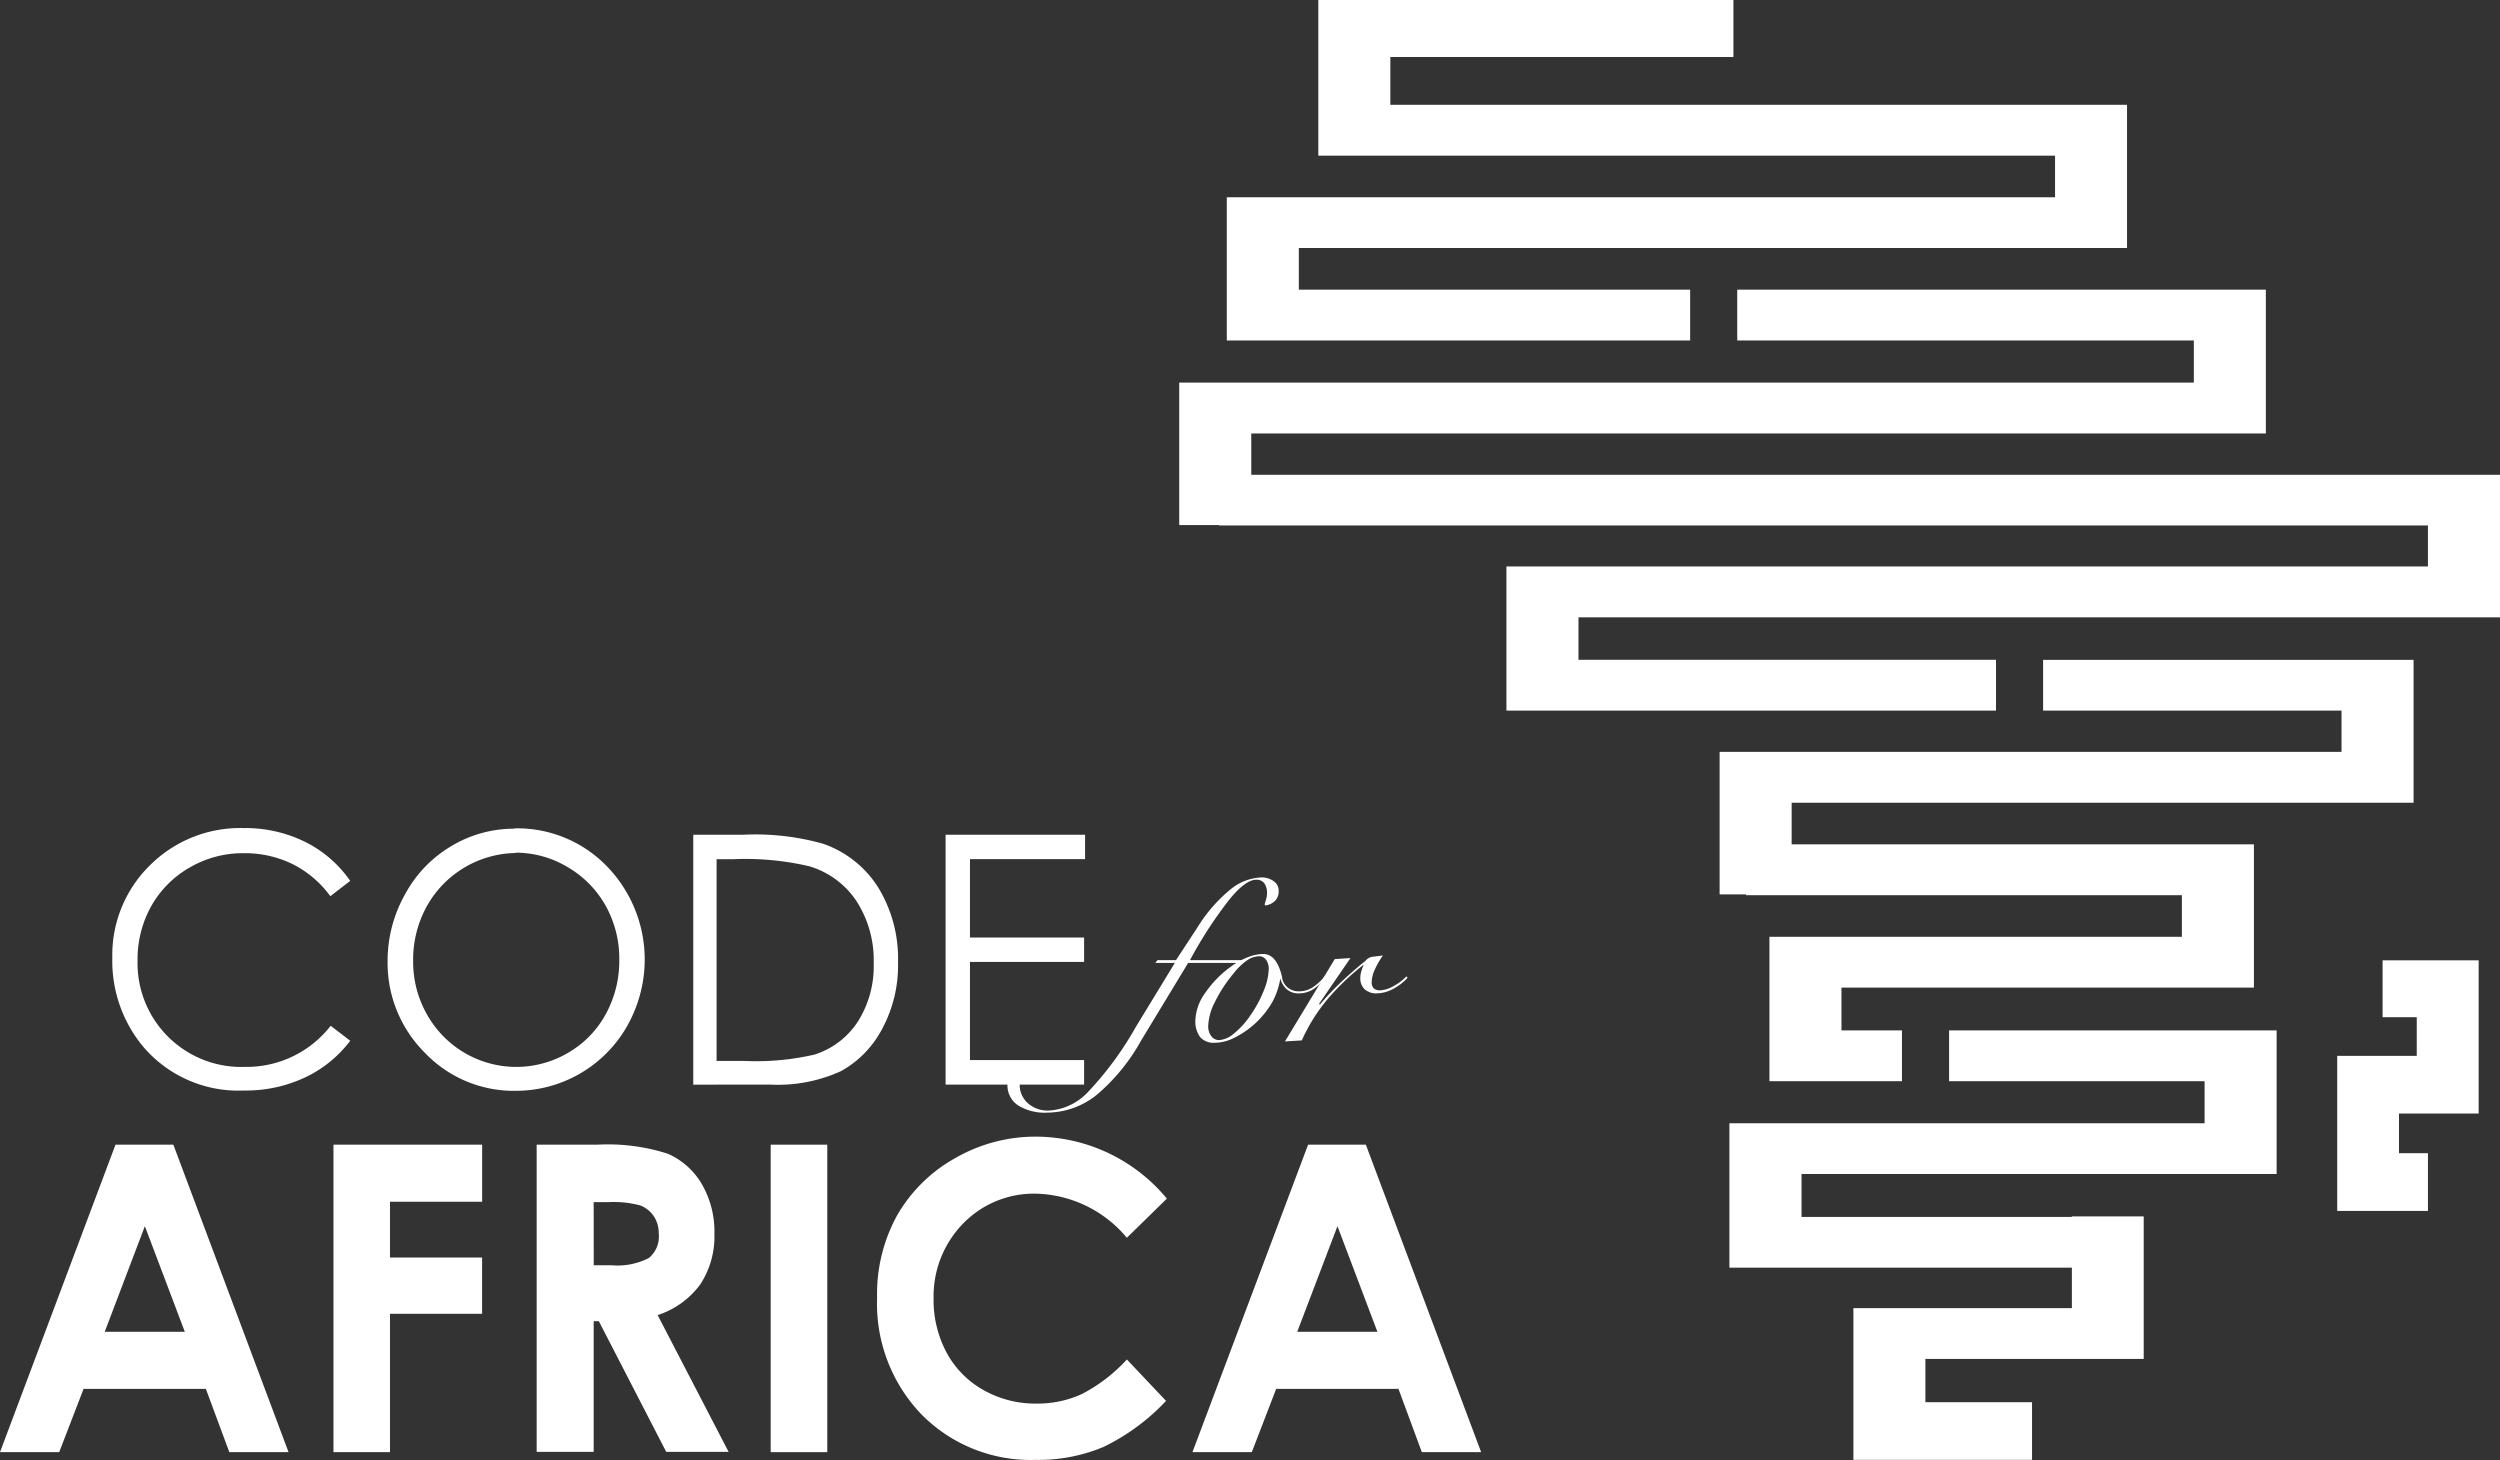 <svg xmlns="http://www.w3.org/2000/svg" width="200.392" height="117.029" viewBox="0 0 200.392 117.029"><rect x="0" y="0" width="200.392" height="117.029" fill="#333333" stroke="none"/><defs><style>.a{fill:#fff;}</style></defs><g transform="translate(-12 -4492.121)"><g transform="translate(12 4492.121)"><g transform="translate(0 0)"><path class="a" d="M250.127,95.57h-7.7v4.559h2.738v3.1H238.79v12.428h7.273v-4.623h-2.322v-3.181h6.386v-.242h0v-11.8h0Z" transform="translate(-51.446 -18.595)"/><path class="a" d="M162.481,23.22H131.114V19.878H197.5V8.4H138.45V4.567h27.5V0H132.676V12.476h59.054v3.334H125.34V27.288h37.141Z" transform="translate(-27.004)"/><path class="a" d="M126.254,43.666v-3.31h81.327V28.83H165.208V32.9h36.6V36.28H120.48V47.7h3.193v.032h96.9v3.286H146.708v11.55h39.243V58.5H152.482V55.095h73.866V43.666Z" transform="translate(-25.957 -5.61)"/><path class="a" d="M194.3,102.55v4.067H214.78v3.375H176.69v11.574h27.452v3.246H186.63v12.162h14.318v-4.623H192.4v-3.471h17.5V117.458h-5.766v.04H182.472V114.06h38.082V102.55H194.3Z" transform="translate(-38.067 -19.954)"/><path class="a" d="M201.62,65.67v4.067h23.921v3.31H175.69V84.469h2.118v.064h34.936v3.334H179.683V99.442h10.623V95.374h-4.849V91.943h33.061V80.458H181.464V77.123h49.851V65.67Z" transform="translate(-37.851 -12.778)"/><path class="a" d="M30.52,86.662,28.951,87.87A8.4,8.4,0,0,0,25.931,85.3a8.727,8.727,0,0,0-3.923-.878,8.5,8.5,0,0,0-4.323,1.144A8.232,8.232,0,0,0,14.6,88.659a8.732,8.732,0,0,0-1.1,4.365,8.318,8.318,0,0,0,8.622,8.529,8.543,8.543,0,0,0,6.857-3.294l1.569,1.2a9.8,9.8,0,0,1-3.64,2.948,11.171,11.171,0,0,1-4.872,1.039,10.013,10.013,0,0,1-8.073-3.5,10.74,10.74,0,0,1-2.487-7.136,10.072,10.072,0,0,1,3-7.4,10.242,10.242,0,0,1,7.532-3,10.823,10.823,0,0,1,4.935,1.112,9.6,9.6,0,0,1,3.6,3.117" transform="translate(-2.473 -16.034)"/><path class="a" d="M49.783,82.439a10,10,0,0,1,7.391,3.036,10.731,10.731,0,0,1,2.253,11.5,10.254,10.254,0,0,1-9.518,6.5,9.847,9.847,0,0,1-7.32-3.045A10.171,10.171,0,0,1,39.6,93.047,10.85,10.85,0,0,1,41,87.723a9.987,9.987,0,0,1,3.7-3.858,9.767,9.767,0,0,1,5.084-1.4m.086,1.949a8.305,8.305,0,0,0-7.132,4.277,8.857,8.857,0,0,0-1.091,4.382,8.55,8.55,0,0,0,2.389,6,8.189,8.189,0,0,0,10.038,1.351,7.953,7.953,0,0,0,3.013-3.093,8.865,8.865,0,0,0,1.083-4.357,8.667,8.667,0,0,0-1.083-4.317,8.221,8.221,0,0,0-3.052-3.109,8.075,8.075,0,0,0-4.174-1.16" transform="translate(-8.531 -16.04)"/><path class="a" d="M70.83,103.1V83.065h4.056a19.989,19.989,0,0,1,6.347.725,8.508,8.508,0,0,1,4.441,3.536,10.979,10.979,0,0,1,1.569,6.008,10.693,10.693,0,0,1-1.271,5.292,8.216,8.216,0,0,1-3.287,3.383,12.139,12.139,0,0,1-5.672,1.087ZM72.7,101.2h2.26a20.751,20.751,0,0,0,5.61-.515,6.506,6.506,0,0,0,3.46-2.65,8.314,8.314,0,0,0,1.263-4.672,8.747,8.747,0,0,0-1.365-4.953,6.892,6.892,0,0,0-3.813-2.819,22.549,22.549,0,0,0-6.033-.564H72.7Z" transform="translate(-15.26 -16.158)"/><path class="a" d="M96.61,83.07h11.18v1.957H98.564V91.31h9.148v1.957H98.564v7.869h9.148V103.1H96.61Z" transform="translate(-20.814 -16.163)"/><path class="a" d="M9.258,113.92h4.637l9.234,24.646H18.382L16.5,133.492H6.7l-1.954,5.074H0Zm2.354,6.532-3.217,8.465h6.418Z" transform="translate(0 -22.166)"/><path class="a" d="M34.07,113.92H45.987v4.575H38.6v4.47h7.383v4.51H38.6v11.091H34.07Z" transform="translate(-7.34 -22.166)"/><path class="a" d="M54.83,113.92h4.841a15.765,15.765,0,0,1,5.672.725,5.933,5.933,0,0,1,2.715,2.416,7.588,7.588,0,0,1,1.02,4.027,7,7,0,0,1-1.13,4.027,6.869,6.869,0,0,1-3.421,2.465l5.688,10.962h-5l-5.4-10.471H59.4v10.471H54.83Zm4.574,9.665h1.428a5.47,5.47,0,0,0,3-.588,2.235,2.235,0,0,0,.785-1.949,2.462,2.462,0,0,0-.408-1.41,2.315,2.315,0,0,0-1.091-.854,8.263,8.263,0,0,0-2.511-.258H59.4Z" transform="translate(-11.813 -22.166)"/><rect class="a" width="4.535" height="24.646" transform="translate(61.776 91.754)"/><path class="a" d="M112.823,118.1l-3.193,3.125a9.792,9.792,0,0,0-7.343-3.536,7.919,7.919,0,0,0-5.8,2.412,8.355,8.355,0,0,0-2.35,5.956,8.942,8.942,0,0,0,1.043,4.373,7.553,7.553,0,0,0,2.95,3,8.453,8.453,0,0,0,4.244,1.087,8.546,8.546,0,0,0,3.633-.757,13.032,13.032,0,0,0,3.625-2.779l3.138,3.318a16.94,16.94,0,0,1-5.029,3.7,13.464,13.464,0,0,1-5.406,1.031,12.284,12.284,0,0,1-9.164-3.641,12.813,12.813,0,0,1-3.562-9.343,13.07,13.07,0,0,1,1.585-6.58,12.215,12.215,0,0,1,4.645-4.607,12.907,12.907,0,0,1,6.527-1.74,13.678,13.678,0,0,1,10.458,4.953" transform="translate(-19.304 -22.01)"/><path class="a" d="M131.1,113.92h4.629l9.242,24.646h-4.754l-1.875-5.074h-9.8l-1.954,5.074H121.83Zm2.354,6.532-3.225,8.465h6.426Z" transform="translate(-26.247 -22.166)"/><path class="a" d="M123.54,89.478c.063-.2.118-.37.149-.507a1.785,1.785,0,0,0,.047-.379,1.339,1.339,0,0,0-.22-.805.775.775,0,0,0-.643-.282c-.573,0-1.3.532-2.173,1.611a33.524,33.524,0,0,0-3.138,4.833h4.252l-.235.226h-4.166l-3.782,6.242a15.531,15.531,0,0,1-3.585,4.365,6.4,6.4,0,0,1-3.923,1.393,4.065,4.065,0,0,1-2.354-.588,1.916,1.916,0,0,1-.839-1.659,1.688,1.688,0,0,1,.534-1.265,1.825,1.825,0,0,1,1.334-.515,3.37,3.37,0,0,1,.408,0,2.456,2.456,0,0,1,.416.056v.137h-.275a1.34,1.34,0,0,0-1.028.443,1.578,1.578,0,0,0-.408,1.12,1.957,1.957,0,0,0,.643,1.506,2.4,2.4,0,0,0,1.679.6,4.655,4.655,0,0,0,3.138-1.474,26.4,26.4,0,0,0,3.836-5.211l3.138-5.147h-1.569l.18-.226h1.483l1.726-2.634a12.123,12.123,0,0,1,2.566-2.972,4.153,4.153,0,0,1,2.526-1.023,1.609,1.609,0,0,1,1.02.306.918.918,0,0,1,.392.805,1.054,1.054,0,0,1-.29.765,1.342,1.342,0,0,1-.785.37" transform="translate(-22.175 -16.99)"/><path class="a" d="M132.548,96.664l.118.081a4.574,4.574,0,0,1-1.1,1.031,2.131,2.131,0,0,1-1.13.322,1.426,1.426,0,0,1-.957-.306,1.675,1.675,0,0,1-.541-.9,5.86,5.86,0,0,1-.659,1.933,7.211,7.211,0,0,1-3.036,2.835,3.55,3.55,0,0,1-1.569.4,1.462,1.462,0,0,1-1.161-.451,2.126,2.126,0,0,1-.384-1.369,4,4,0,0,1,.785-2.175,8.643,8.643,0,0,1,2.118-2.15,5.62,5.62,0,0,1,1.287-.709,3.429,3.429,0,0,1,1.24-.266c.738,0,1.247.636,1.53,1.9a.157.157,0,0,0,0,.064,1.284,1.284,0,0,0,.479.757,1.364,1.364,0,0,0,.871.274,1.992,1.992,0,0,0,1.059-.3,4.206,4.206,0,0,0,1.051-.975m-4.543-.451a1.24,1.24,0,0,0-.212-.805.7.7,0,0,0-.581-.282,1.844,1.844,0,0,0-.973.354,4.969,4.969,0,0,0-1.075,1.055A11.229,11.229,0,0,0,123.69,98.8a4.528,4.528,0,0,0-.533,1.917,1.3,1.3,0,0,0,.243.805.778.778,0,0,0,.643.322,2.029,2.029,0,0,0,1.161-.515,6.562,6.562,0,0,0,1.295-1.41,9.573,9.573,0,0,0,1.1-2.014,4.89,4.89,0,0,0,.408-1.716" transform="translate(-26.311 -18.473)"/><path class="a" d="M139.133,95.09a6.686,6.686,0,0,0-.667,1.168,2.649,2.649,0,0,0-.235.958.7.7,0,0,0,.165.507.771.771,0,0,0,.533.161,2.31,2.31,0,0,0,1-.314,3.928,3.928,0,0,0,1.083-.805l.1.113a4.341,4.341,0,0,1-1.193.91,2.813,2.813,0,0,1-1.279.338,1.365,1.365,0,0,1-.973-.33,1.185,1.185,0,0,1-.345-.9,1.977,1.977,0,0,1,.071-.507,3.47,3.47,0,0,1,.212-.572,19.326,19.326,0,0,0-2.981,2.859,14.209,14.209,0,0,0-1.993,3.222l-1.349.081,3.993-6.6,1.255-.081-2.518,3.673.071.056a20.932,20.932,0,0,1,1.632-1.74c.6-.572,1.24-1.136,1.93-1.7h.039a.909.909,0,0,1,.565-.387Z" transform="translate(-28.283 -18.502)"/></g></g></g></svg>